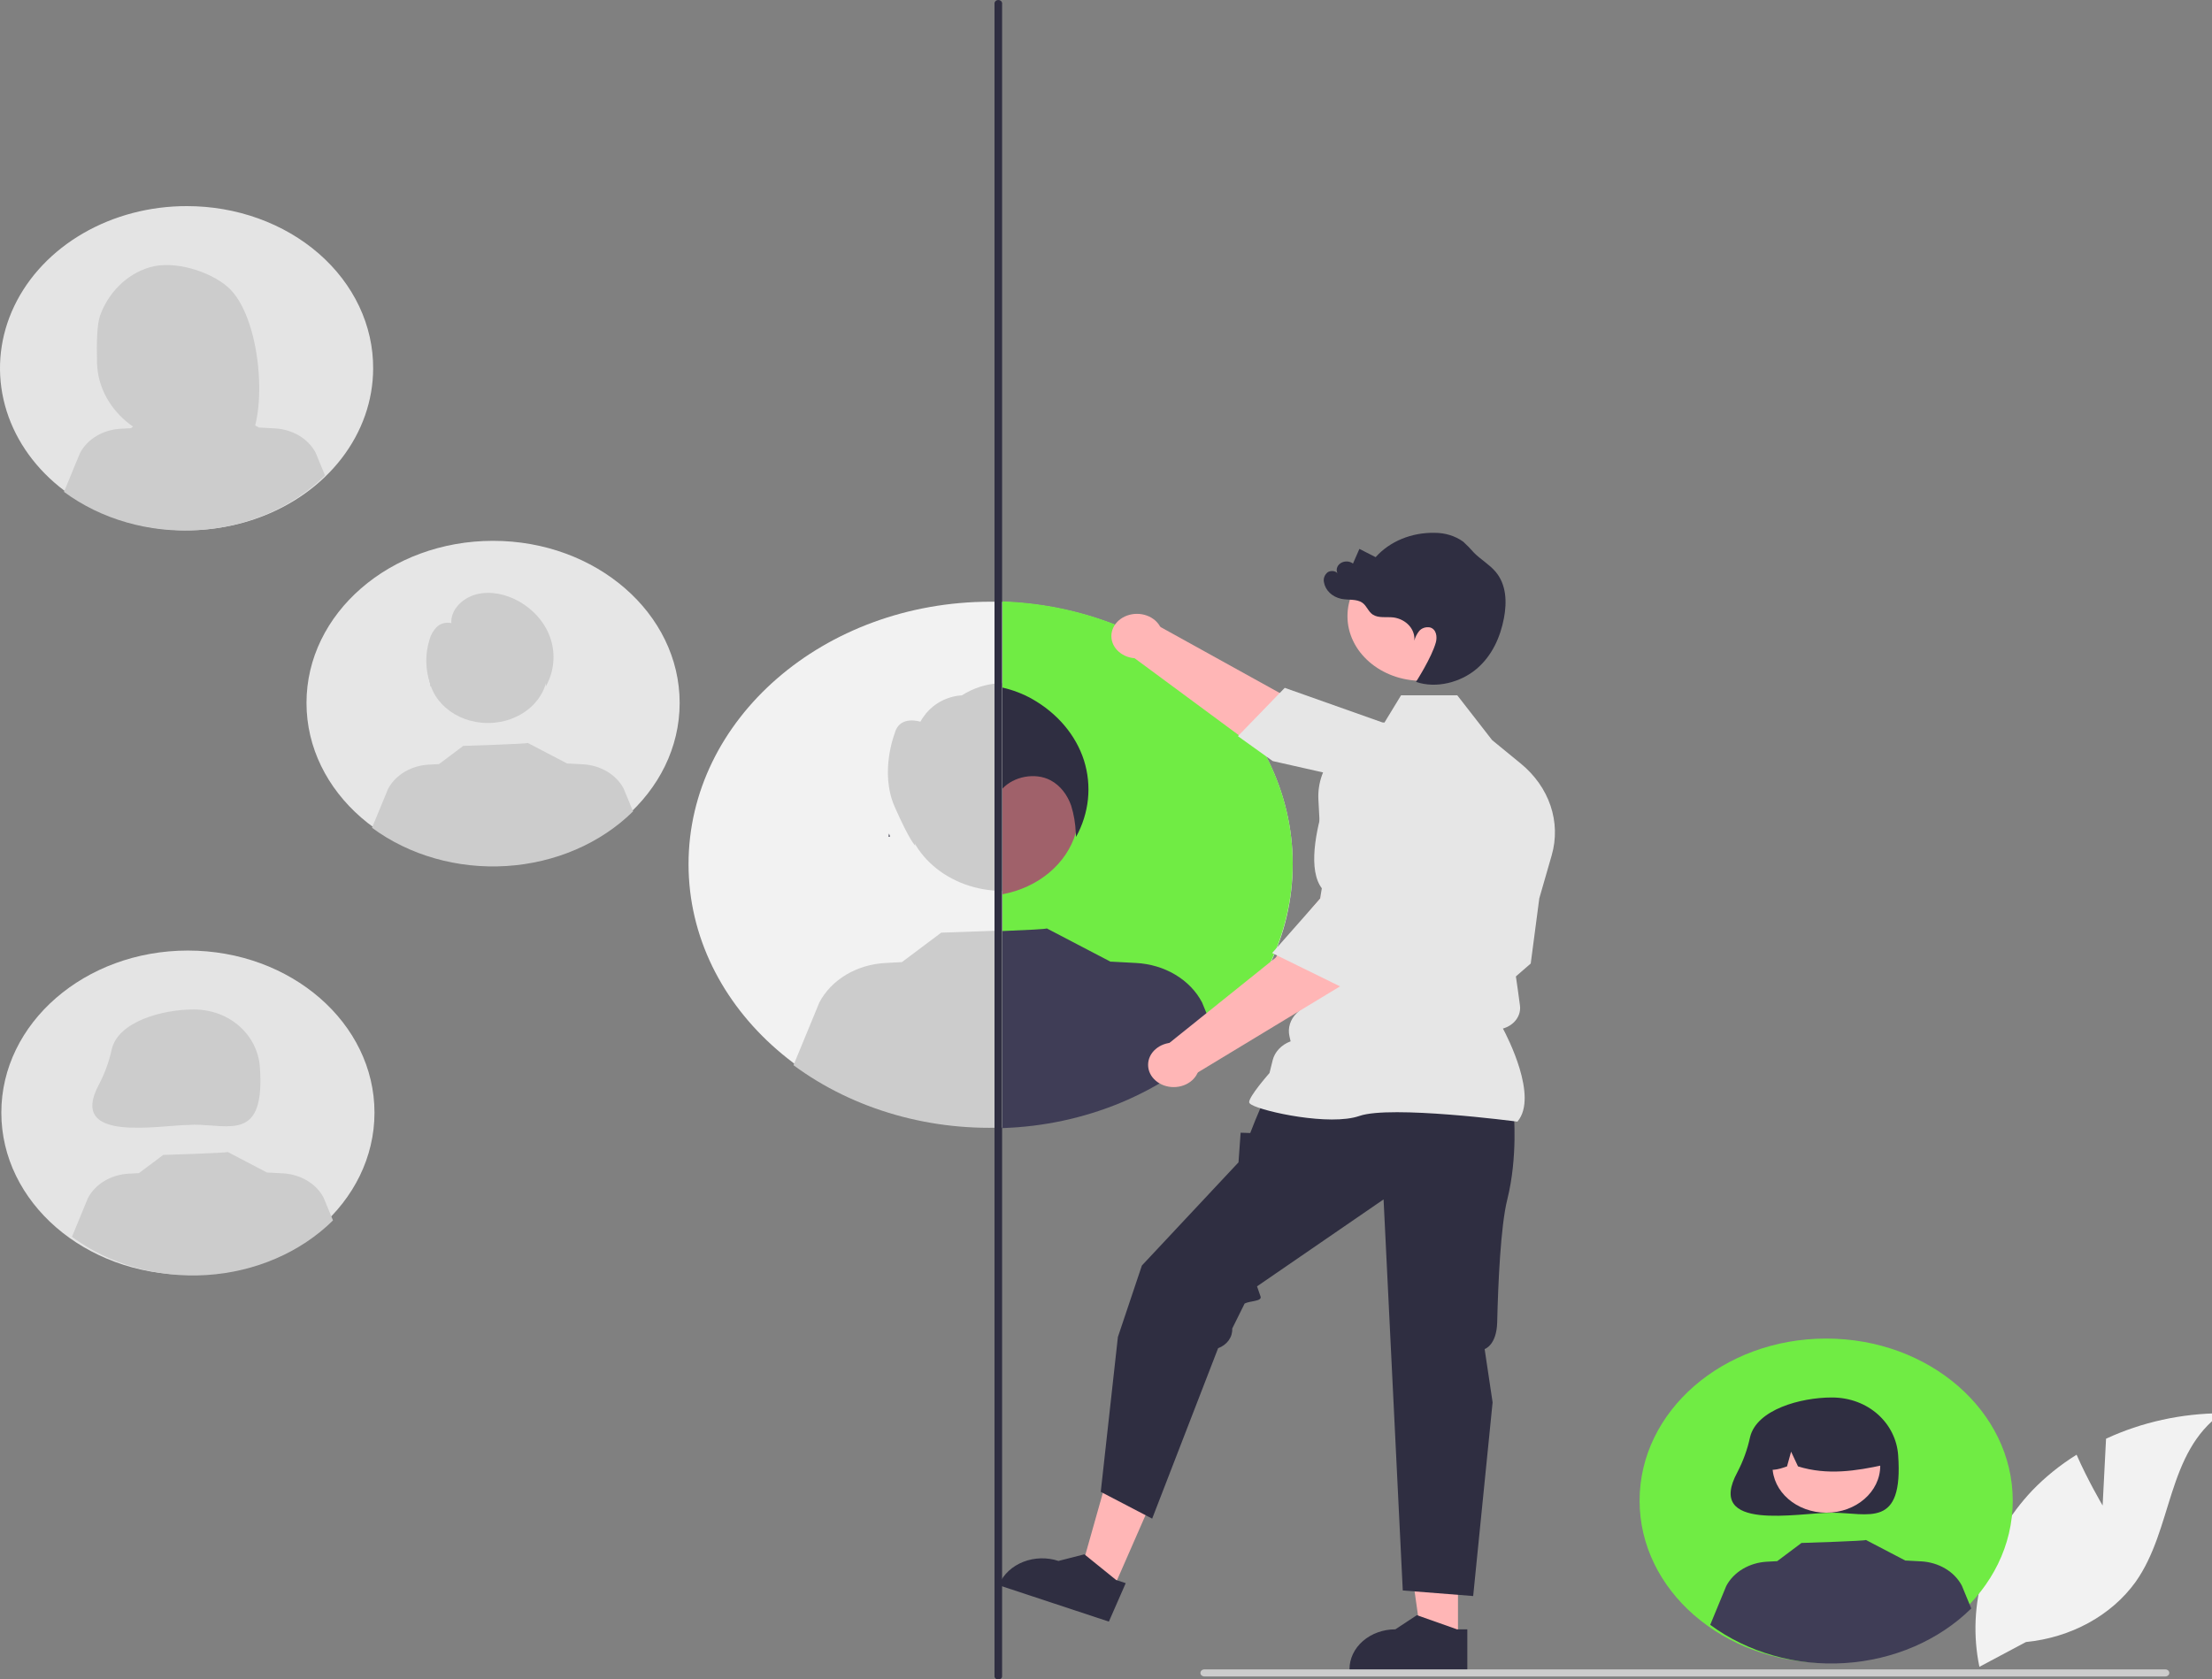 <svg width="266" height="202" viewBox="0 0 266 202" fill="none" xmlns="http://www.w3.org/2000/svg">
<rect x="0" y="0" width="266" height="202" fill="#808080" stroke="none"/>
<g clip-path="url(#clip0_38_249)">
<path d="M252.848 181.08L253.259 173.045C257.546 171.054 262.328 170.002 267.189 169.981C260.499 174.734 261.335 183.896 256.799 190.288C255.367 192.272 253.439 193.95 251.159 195.199C248.878 196.448 246.304 197.234 243.626 197.501L238.028 200.48C237.259 196.758 237.429 192.936 238.524 189.277C239.619 185.618 241.615 182.209 244.372 179.284C245.938 177.657 247.733 176.207 249.716 174.97C251.057 178.042 252.848 181.08 252.848 181.08Z" fill="#F2F2F2"/>
<path d="M219.603 199.992C231.994 199.992 242.039 191.263 242.039 180.496C242.039 169.729 231.994 161 219.603 161C207.211 161 197.166 169.729 197.166 180.496C197.166 191.263 207.211 199.992 219.603 199.992Z" fill="#70EC44"/>
<path d="M210.447 172.87C210.139 174.308 209.634 175.708 208.943 177.041C204.985 184.317 216.256 181.945 220.284 181.945C224.688 181.945 228.902 183.958 228.258 175.016C227.983 171.197 224.688 168.087 220.284 168.087C216.522 168.087 211.234 169.54 210.447 172.87Z" fill="#2F2E41"/>
<path d="M219.624 181.944C223.203 181.944 226.104 179.423 226.104 176.313C226.104 173.204 223.203 170.683 219.624 170.683C216.046 170.683 213.145 173.204 213.145 176.313C213.145 179.423 216.046 181.944 219.624 181.944Z" fill="#FFB6B6"/>
<path d="M215.223 170.574C216.359 169.972 217.659 169.647 218.989 169.631C220.319 169.616 221.629 169.912 222.782 170.487C223.936 171.062 224.89 171.896 225.545 172.902C226.201 173.907 226.533 175.047 226.508 176.202C223.206 176.923 219.738 177.474 216.216 176.375L215.385 174.606L214.895 176.376C213.822 176.757 212.747 177.079 211.672 176.372C211.628 175.22 211.933 174.078 212.556 173.061C213.179 172.043 214.099 171.185 215.223 170.574V170.574Z" fill="#2F2E41"/>
<path d="M237.05 193.46C233.163 197.303 227.693 199.664 221.82 200.033C215.947 200.401 210.143 198.749 205.66 195.431L207.585 190.765C208.019 189.936 208.706 189.226 209.57 188.71C210.434 188.195 211.443 187.893 212.49 187.838L213.714 187.773L216.633 185.585C216.633 185.585 224.499 185.341 224.382 185.224L229.147 187.714L229.143 187.697L231.016 187.797C232.062 187.852 233.072 188.153 233.936 188.669C234.8 189.184 235.486 189.895 235.921 190.724L237.05 193.46Z" fill="#3F3D56"/>
<path d="M44.873 44.322C44.865 48.178 43.542 51.945 41.07 55.147C38.598 58.349 35.089 60.843 30.986 62.312C26.883 63.782 22.371 64.161 18.02 63.402C13.67 62.643 9.676 60.78 6.543 58.048C3.411 55.317 1.281 51.84 0.423 48.057C-0.435 44.273 0.018 40.354 1.723 36.794C3.429 33.234 6.311 30.194 10.005 28.058C13.699 25.921 18.039 24.784 22.476 24.791C25.425 24.789 28.345 25.293 31.069 26.275C33.792 27.256 36.266 28.696 38.347 30.511C40.428 32.326 42.076 34.48 43.196 36.85C44.316 39.22 44.886 41.76 44.873 44.322V44.322Z" fill="#E4E4E4"/>
<path d="M12.037 37.945C12.965 35.376 15.075 33.019 17.992 32.151C20.91 31.282 25.183 32.605 27.376 34.505C31.389 37.98 32.368 49.917 29.611 53.689C29.063 53.664 27.171 53.645 26.616 53.627L25.831 51.354V53.605C24.947 53.581 24.055 53.565 23.158 53.556C20.147 53.523 17.268 52.478 15.126 50.639C12.984 48.8 11.745 46.312 11.671 43.696C11.6 41.194 11.671 38.957 12.037 37.945Z" fill="#CCCCCC"/>
<path d="M22.103 46.46C25.635 46.46 28.497 43.972 28.497 40.903C28.497 37.835 25.635 35.347 22.103 35.347C18.572 35.347 15.709 37.835 15.709 40.903C15.709 43.972 18.572 46.46 22.103 46.46Z" fill="#CCCCCC"/>
<path d="M16.586 36.024L23.948 32.82C25.453 33.41 26.75 34.338 27.703 35.51C28.656 36.681 29.231 38.053 29.368 39.482L29.552 41.392L26.469 40.711L26.131 38.268L25.608 40.52L24.185 40.205L24.198 36.414L22.774 40.203L17.693 39.188L16.586 36.024Z" fill="#CCCCCC"/>
<path d="M39.086 57.189C35.199 61.032 29.728 63.393 23.855 63.762C17.982 64.13 12.178 62.478 7.695 59.16L9.62 54.494C10.055 53.665 10.741 52.955 11.605 52.439C12.469 51.924 13.479 51.622 14.525 51.567L15.749 51.502L18.668 49.314C18.668 49.314 26.534 49.07 26.418 48.953L31.182 51.443L31.178 51.426L33.051 51.526C34.098 51.581 35.107 51.882 35.971 52.398C36.835 52.913 37.522 53.624 37.956 54.453L39.086 57.189Z" fill="#CCCCCC"/>
<path d="M22.597 153.322C34.988 153.322 45.033 144.593 45.033 133.826C45.033 123.059 34.988 114.33 22.597 114.33C10.205 114.33 0.16 123.059 0.16 133.826C0.16 144.593 10.205 153.322 22.597 153.322Z" fill="#E4E4E4"/>
<path d="M13.439 126.2C13.131 127.638 12.626 129.038 11.935 130.371C7.977 137.647 19.248 135.275 23.276 135.275C27.68 135.275 31.894 137.288 31.25 128.346C30.976 124.527 27.68 121.417 23.276 121.417C19.515 121.417 14.226 122.87 13.439 126.2Z" fill="#CCCCCC"/>
<path d="M22.617 135.274C26.195 135.274 29.096 132.753 29.096 129.643C29.096 126.534 26.195 124.013 22.617 124.013C19.038 124.013 16.137 126.534 16.137 129.643C16.137 132.753 19.038 135.274 22.617 135.274Z" fill="#CCCCCC"/>
<path d="M18.216 123.904C19.351 123.302 20.652 122.977 21.981 122.961C23.311 122.946 24.621 123.242 25.774 123.817C26.928 124.392 27.882 125.226 28.538 126.232C29.193 127.237 29.526 128.377 29.5 129.532C26.198 130.253 22.73 130.804 19.209 129.705L18.377 127.936L17.887 129.706C16.814 130.087 15.739 130.409 14.664 129.702C14.62 128.55 14.925 127.408 15.549 126.391C16.172 125.373 17.091 124.516 18.216 123.904Z" fill="#CCCCCC"/>
<path d="M40.043 146.789C36.156 150.633 30.685 152.993 24.812 153.362C18.939 153.731 13.135 152.078 8.652 148.761L10.577 144.095C11.012 143.266 11.698 142.556 12.562 142.04C13.426 141.524 14.435 141.223 15.482 141.168L16.706 141.102L19.625 138.915C19.625 138.915 27.491 138.671 27.375 138.554L32.139 141.044L32.135 141.027L34.008 141.126C35.055 141.181 36.064 141.483 36.928 141.998C37.792 142.514 38.479 143.224 38.913 144.053L40.043 146.789Z" fill="#CCCCCC"/>
<path d="M119.126 135.503C139.188 135.503 155.452 121.371 155.452 103.938C155.452 86.504 139.188 72.372 119.126 72.372C99.063 72.372 82.799 86.504 82.799 103.938C82.799 121.371 99.063 135.503 119.126 135.503Z" fill="#F2F2F2"/>
<path d="M120.605 107.158C127.147 107.158 132.451 102.549 132.451 96.865C132.451 91.18 127.147 86.572 120.605 86.572C114.063 86.572 108.76 91.18 108.76 96.865C108.76 102.549 114.063 107.158 120.605 107.158Z" fill="#CCCCCC"/>
<path d="M131.035 90.065C131.035 90.065 134.12 84.942 127.334 84.476C127.334 84.476 121.55 79.917 115.654 83.643C115.654 83.643 112.438 83.643 110.679 86.805C110.679 86.805 108.15 85.971 107.594 88.202C107.594 88.202 105.743 92.86 107.594 97.051C109.445 101.243 110.06 101.709 110.06 101.709C110.06 101.709 108.761 96.507 116.164 96.041C123.566 95.576 130.358 91.546 130.975 96.669C131.592 101.792 132.27 99.478 132.27 99.478C132.27 99.478 138.129 92.161 131.035 90.065Z" fill="#CCCCCC"/>
<path d="M146.243 124.927C139.95 131.15 131.093 134.972 121.584 135.569C112.075 136.167 102.678 133.491 95.42 128.119L98.536 120.564C99.24 119.223 100.351 118.073 101.75 117.238C103.149 116.403 104.783 115.915 106.477 115.826L108.46 115.72L113.186 112.178C113.186 112.178 125.922 111.782 125.733 111.593L133.447 115.625L133.441 115.597L136.473 115.759C138.167 115.848 139.802 116.336 141.201 117.17C142.6 118.005 143.711 119.155 144.415 120.498L146.243 124.927Z" fill="#CCCCCC"/>
<path d="M59.294 104.042C71.685 104.042 81.731 95.313 81.731 84.546C81.731 73.778 71.685 65.05 59.294 65.05C46.903 65.05 36.857 73.778 36.857 84.546C36.857 95.313 46.903 104.042 59.294 104.042Z" fill="#E6E6E6"/>
<path d="M58.676 86.961C62.631 86.961 65.838 84.175 65.838 80.738C65.838 77.301 62.631 74.515 58.676 74.515C54.72 74.515 51.514 77.301 51.514 80.738C51.514 84.175 54.72 86.961 58.676 86.961Z" fill="#CCCCCC"/>
<path d="M76.127 97.591C72.24 101.434 66.769 103.795 60.896 104.163C55.023 104.532 49.219 102.879 44.736 99.562L46.661 94.896C47.096 94.067 47.782 93.357 48.646 92.841C49.51 92.326 50.52 92.024 51.566 91.969L52.79 91.904L55.709 89.716C55.709 89.716 63.575 89.472 63.459 89.355L68.223 91.845L68.219 91.828L70.092 91.928C71.139 91.983 72.148 92.284 73.012 92.8C73.876 93.315 74.563 94.026 74.997 94.855L76.127 97.591Z" fill="#CCCCCC"/>
<path d="M66.229 76.878C65.624 74.996 64.249 73.37 62.362 72.307C60.858 71.471 58.982 71.044 57.278 71.486C55.575 71.928 54.165 73.381 54.276 74.95C53.961 74.878 53.628 74.884 53.316 74.968C53.005 75.052 52.726 75.21 52.512 75.424C52.085 75.862 51.788 76.385 51.647 76.946C51.1 78.706 51.136 80.564 51.751 82.307L51.717 82.557C52.548 82.437 53.179 81.818 53.571 81.157C53.963 80.497 54.188 79.765 54.613 79.121C55.038 78.477 55.743 77.902 56.585 77.882L56.511 79L58.683 78.028C58.511 78.386 58.339 78.744 58.167 79.102C58.799 78.872 59.431 78.642 60.064 78.413C59.993 78.757 59.922 79.101 59.852 79.445C60.017 79.147 60.251 78.88 60.539 78.662C60.827 78.444 61.163 78.279 61.526 78.177C61.889 78.075 62.272 78.038 62.653 78.068C63.033 78.099 63.402 78.196 63.738 78.354C64.494 78.796 65.039 79.462 65.271 80.228C65.501 80.992 65.624 81.778 65.638 82.567C66.615 80.794 66.825 78.775 66.229 76.878V76.878Z" fill="#CCCCCC"/>
<path d="M106.907 100.249V100.26C106.887 100.218 106.873 100.173 106.867 100.127L106.907 100.249Z" fill="#F2F2F2"/>
<path d="M106.909 100.26C106.942 100.382 106.982 100.504 107.022 100.62C106.967 100.633 106.912 100.642 106.855 100.649L106.909 100.26Z" fill="#F2F2F2"/>
<path d="M155.451 103.873C155.45 112.029 151.815 119.869 145.308 125.747C138.801 131.626 129.928 135.088 120.549 135.407V72.339C129.929 72.656 138.803 76.118 145.31 81.997C151.817 87.876 155.452 95.716 155.451 103.873Z" fill="#70EC44"/>
<path d="M106.867 100.127L106.907 100.249V100.26C106.887 100.218 106.873 100.173 106.867 100.127V100.127Z" fill="#FFB6B6"/>
<path d="M129.718 97.709C129.72 98.542 129.601 99.372 129.365 100.179V100.185C128.831 102.006 127.723 103.661 126.166 104.964C124.608 106.267 122.663 107.167 120.549 107.561V87.851C123.144 88.335 125.469 89.578 127.138 91.372C128.806 93.166 129.717 95.402 129.718 97.709Z" fill="#A0616A"/>
<path d="M146.375 124.992C143.133 128.206 139.17 130.812 134.73 132.65C130.289 134.489 125.464 135.522 120.549 135.685V111.985C123.385 111.869 125.954 111.748 125.868 111.661L133.582 115.691L133.575 115.662L136.605 115.824C138.3 115.912 139.935 116.399 141.334 117.234C142.733 118.069 143.844 119.219 144.547 120.562L146.302 124.812L146.375 124.992Z" fill="#3F3D56"/>
<path d="M106.909 100.26C106.942 100.382 106.982 100.504 107.022 100.62C106.967 100.633 106.912 100.642 106.855 100.649L106.909 100.26Z" fill="#2F2E41"/>
<path d="M129.398 100.666C129.385 100.504 129.378 100.347 129.365 100.185V100.179C129.326 99.064 129.138 97.957 128.804 96.879C128.37 95.662 127.556 94.496 126.321 93.847C124.473 92.872 121.877 93.4 120.549 94.861V82.701C121.806 82.987 123.002 83.445 124.092 84.058C127.147 85.779 129.373 88.411 130.352 91.457C131.316 94.527 130.977 97.796 129.398 100.666Z" fill="#2F2E41"/>
<path d="M120.049 202C119.934 202.005 119.821 201.97 119.735 201.903C119.65 201.836 119.598 201.742 119.592 201.642V0.358C119.604 0.26 119.657 0.169 119.741 0.103C119.826 0.037 119.935 0 120.049 0C120.163 0 120.273 0.037 120.357 0.103C120.441 0.169 120.495 0.26 120.506 0.358V201.642C120.5 201.742 120.449 201.836 120.363 201.903C120.277 201.97 120.164 202.005 120.049 202V202Z" fill="#2F2E41"/>
<path d="M165.621 94.086L152.985 91.393L136.137 78.947L138.942 75.077L154.204 83.525C154.204 83.525 164.302 85.753 167.755 88.321L165.621 94.086Z" fill="#FFB6B6"/>
<path d="M136.723 79.182C138.423 79.182 139.802 77.984 139.802 76.507C139.802 75.03 138.423 73.832 136.723 73.832C135.023 73.832 133.645 75.03 133.645 76.507C133.645 77.984 135.023 79.182 136.723 79.182Z" fill="#FFB6B6"/>
<path d="M166.214 86.884L154.495 82.732L148.863 88.543L153.047 91.539L164.454 94.115L164.462 94.141C165.263 96.706 170.414 98.448 174.594 99.458C175.973 99.79 177.445 99.654 178.714 99.079C179.982 98.504 180.951 97.531 181.426 96.359V96.359C181.77 95.492 181.827 94.558 181.593 93.664C181.358 92.77 180.84 91.951 180.097 91.299L176.301 87.992L166.214 86.884Z" fill="#E6E6E6"/>
<path d="M133.812 191.238L129.705 189.88L133.778 175.47L139.839 177.474L133.812 191.238Z" fill="#FFB6B6"/>
<path d="M135.371 190.42L134.215 190.037L130.4 186.951L127.283 187.746L127.282 187.745C125.915 187.294 124.398 187.332 123.064 187.852C121.729 188.373 120.687 189.332 120.167 190.52L120.104 190.666L133.346 195.044L135.371 190.42Z" fill="#2F2E41"/>
<path d="M175.328 197.221L170.934 197.221L168.844 182.494L175.329 182.494L175.328 197.221Z" fill="#FFB6B6"/>
<path d="M176.45 195.974L175.213 195.974L170.384 194.268L167.796 195.974H167.796C166.333 195.974 164.931 196.479 163.897 197.378C162.862 198.276 162.281 199.495 162.281 200.766V200.922L176.45 200.922L176.45 195.974Z" fill="#2F2E41"/>
<path d="M182.028 133.786C182.028 133.786 182.541 139.136 181.258 144.263C180.454 147.477 180.154 154.35 180.042 159.032C179.976 161.819 178.533 162.263 178.533 162.263L179.49 168.673L177.154 191.968L168.688 191.299L166.379 144.263L151.163 154.718L151.585 155.941C151.79 156.535 150.276 156.459 149.67 156.788L148.178 159.798C148.207 160.295 148.06 160.788 147.757 161.211C147.453 161.634 147.008 161.966 146.481 162.162L138.552 182.659L132.369 179.436L134.43 160.812L137.315 152.216L148.934 139.804L149.19 136.238L150.345 136.279L150.933 134.789L152.012 132.225L182.028 133.786Z" fill="#2F2E41"/>
<path d="M182.472 134.91L182.517 134.854C184.959 131.883 181.287 124.745 180.733 123.71C181.39 123.525 181.954 123.147 182.327 122.641C182.7 122.135 182.86 121.532 182.779 120.935L182.54 119.172L182.291 117.442L184.075 115.892L184.08 115.853L185.106 108.051L186.598 102.869C187.16 100.91 187.112 98.856 186.459 96.919C185.806 94.981 184.571 93.229 182.882 91.843L179.433 89.018L175.241 83.629H168.482L166.165 87.433C163.918 87.884 161.924 89.006 160.532 90.603C159.139 92.2 158.435 94.171 158.542 96.173L159.068 106.149L157.011 118.57L157.01 120.818L155.939 121.852C155.553 122.225 155.273 122.671 155.121 123.154C154.968 123.637 154.948 124.145 155.061 124.636L155.201 125.248C154.657 125.451 154.177 125.764 153.8 126.161C153.424 126.559 153.163 127.029 153.039 127.532L152.663 129.057C152.341 129.426 150.217 131.887 150.217 132.56C150.217 132.661 150.303 132.758 150.487 132.867C151.934 133.719 159.935 135.455 163.476 134.224C167.248 132.913 182.243 134.879 182.394 134.899L182.472 134.91Z" fill="#E6E6E6"/>
<path d="M170.989 81.889C175.932 81.889 179.94 78.407 179.94 74.111C179.94 69.815 175.932 66.332 170.989 66.332C166.045 66.332 162.037 69.815 162.037 74.111C162.037 78.407 166.045 81.889 170.989 81.889Z" fill="#FFB6B6"/>
<path d="M168.07 108.279L161.851 118.21L143.707 129.194L140.115 125.85L153.407 115.18C153.407 115.18 158.46 107.264 162.199 105.017L168.07 108.279Z" fill="#FFB6B6"/>
<path d="M141.141 130.754C142.841 130.754 144.22 129.557 144.22 128.079C144.22 126.602 142.841 125.404 141.141 125.404C139.441 125.404 138.062 126.602 138.062 128.079C138.062 129.557 139.441 130.754 141.141 130.754Z" fill="#FFB6B6"/>
<path d="M167.51 109.604L171.42 101.448L170.006 96.942C169.725 96.058 169.164 95.26 168.389 94.638C167.613 94.016 166.652 93.596 165.616 93.424V93.424C164.209 93.198 162.756 93.446 161.551 94.115C160.345 94.785 159.478 95.828 159.124 97.033C158.053 100.686 157.23 105.436 159.393 107.316L159.415 107.335L152.979 114.629L162.459 119.285L167.51 109.604Z" fill="#E6E6E6"/>
<path d="M179.834 68.75C179.106 67.898 178.06 67.292 177.259 66.49C176.856 66.025 176.423 65.58 175.962 65.157C174.995 64.459 173.775 64.081 172.518 64.088C171.154 64.058 169.802 64.307 168.569 64.815C167.337 65.323 166.259 66.077 165.424 67.014C164.773 66.683 164.123 66.351 163.472 66.02C163.215 66.608 162.958 67.195 162.701 67.783C162.491 67.624 162.222 67.534 161.942 67.531C161.663 67.528 161.391 67.61 161.175 67.764C160.959 67.918 160.813 68.134 160.762 68.373C160.712 68.612 160.76 68.858 160.899 69.069C160.744 68.653 160.035 68.565 159.644 68.84C159.463 68.992 159.328 69.181 159.253 69.39C159.177 69.599 159.163 69.821 159.212 70.036C159.292 70.512 159.534 70.956 159.906 71.311C160.279 71.665 160.765 71.915 161.303 72.028C162.151 72.193 163.139 72.02 163.819 72.492C164.363 72.87 164.528 73.559 165.084 73.924C165.769 74.375 166.737 74.167 167.588 74.266C168.33 74.377 168.998 74.725 169.459 75.243C169.92 75.76 170.141 76.409 170.078 77.061C170.182 76.644 170.38 76.249 170.661 75.898C170.804 75.725 171.003 75.592 171.232 75.515C171.461 75.438 171.71 75.42 171.951 75.463C172.726 75.665 172.853 76.584 172.665 77.268C172.167 79.083 170.278 82.016 170.278 82.016C172.731 82.857 175.653 82.062 177.546 80.467C179.438 78.871 180.424 76.612 180.853 74.351C181.217 72.434 181.166 70.311 179.834 68.75Z" fill="#2F2E41"/>
<path d="M260.864 201.216C260.864 201.272 260.851 201.327 260.827 201.379C260.802 201.431 260.766 201.478 260.72 201.518C260.675 201.557 260.621 201.589 260.561 201.61C260.501 201.631 260.438 201.642 260.373 201.642H144.844C144.714 201.642 144.589 201.597 144.497 201.517C144.405 201.437 144.354 201.329 144.354 201.216C144.354 201.103 144.405 200.994 144.497 200.914C144.589 200.834 144.714 200.79 144.844 200.79H260.373C260.438 200.789 260.501 200.8 260.561 200.822C260.621 200.843 260.675 200.874 260.72 200.914C260.766 200.954 260.802 201.001 260.827 201.052C260.851 201.104 260.864 201.16 260.864 201.216V201.216Z" fill="#CCCCCC"/>
</g>
<defs>
<clipPath id="clip0_38_249">
<rect width="266" height="202" fill="white"/>
</clipPath>
</defs>
</svg>
